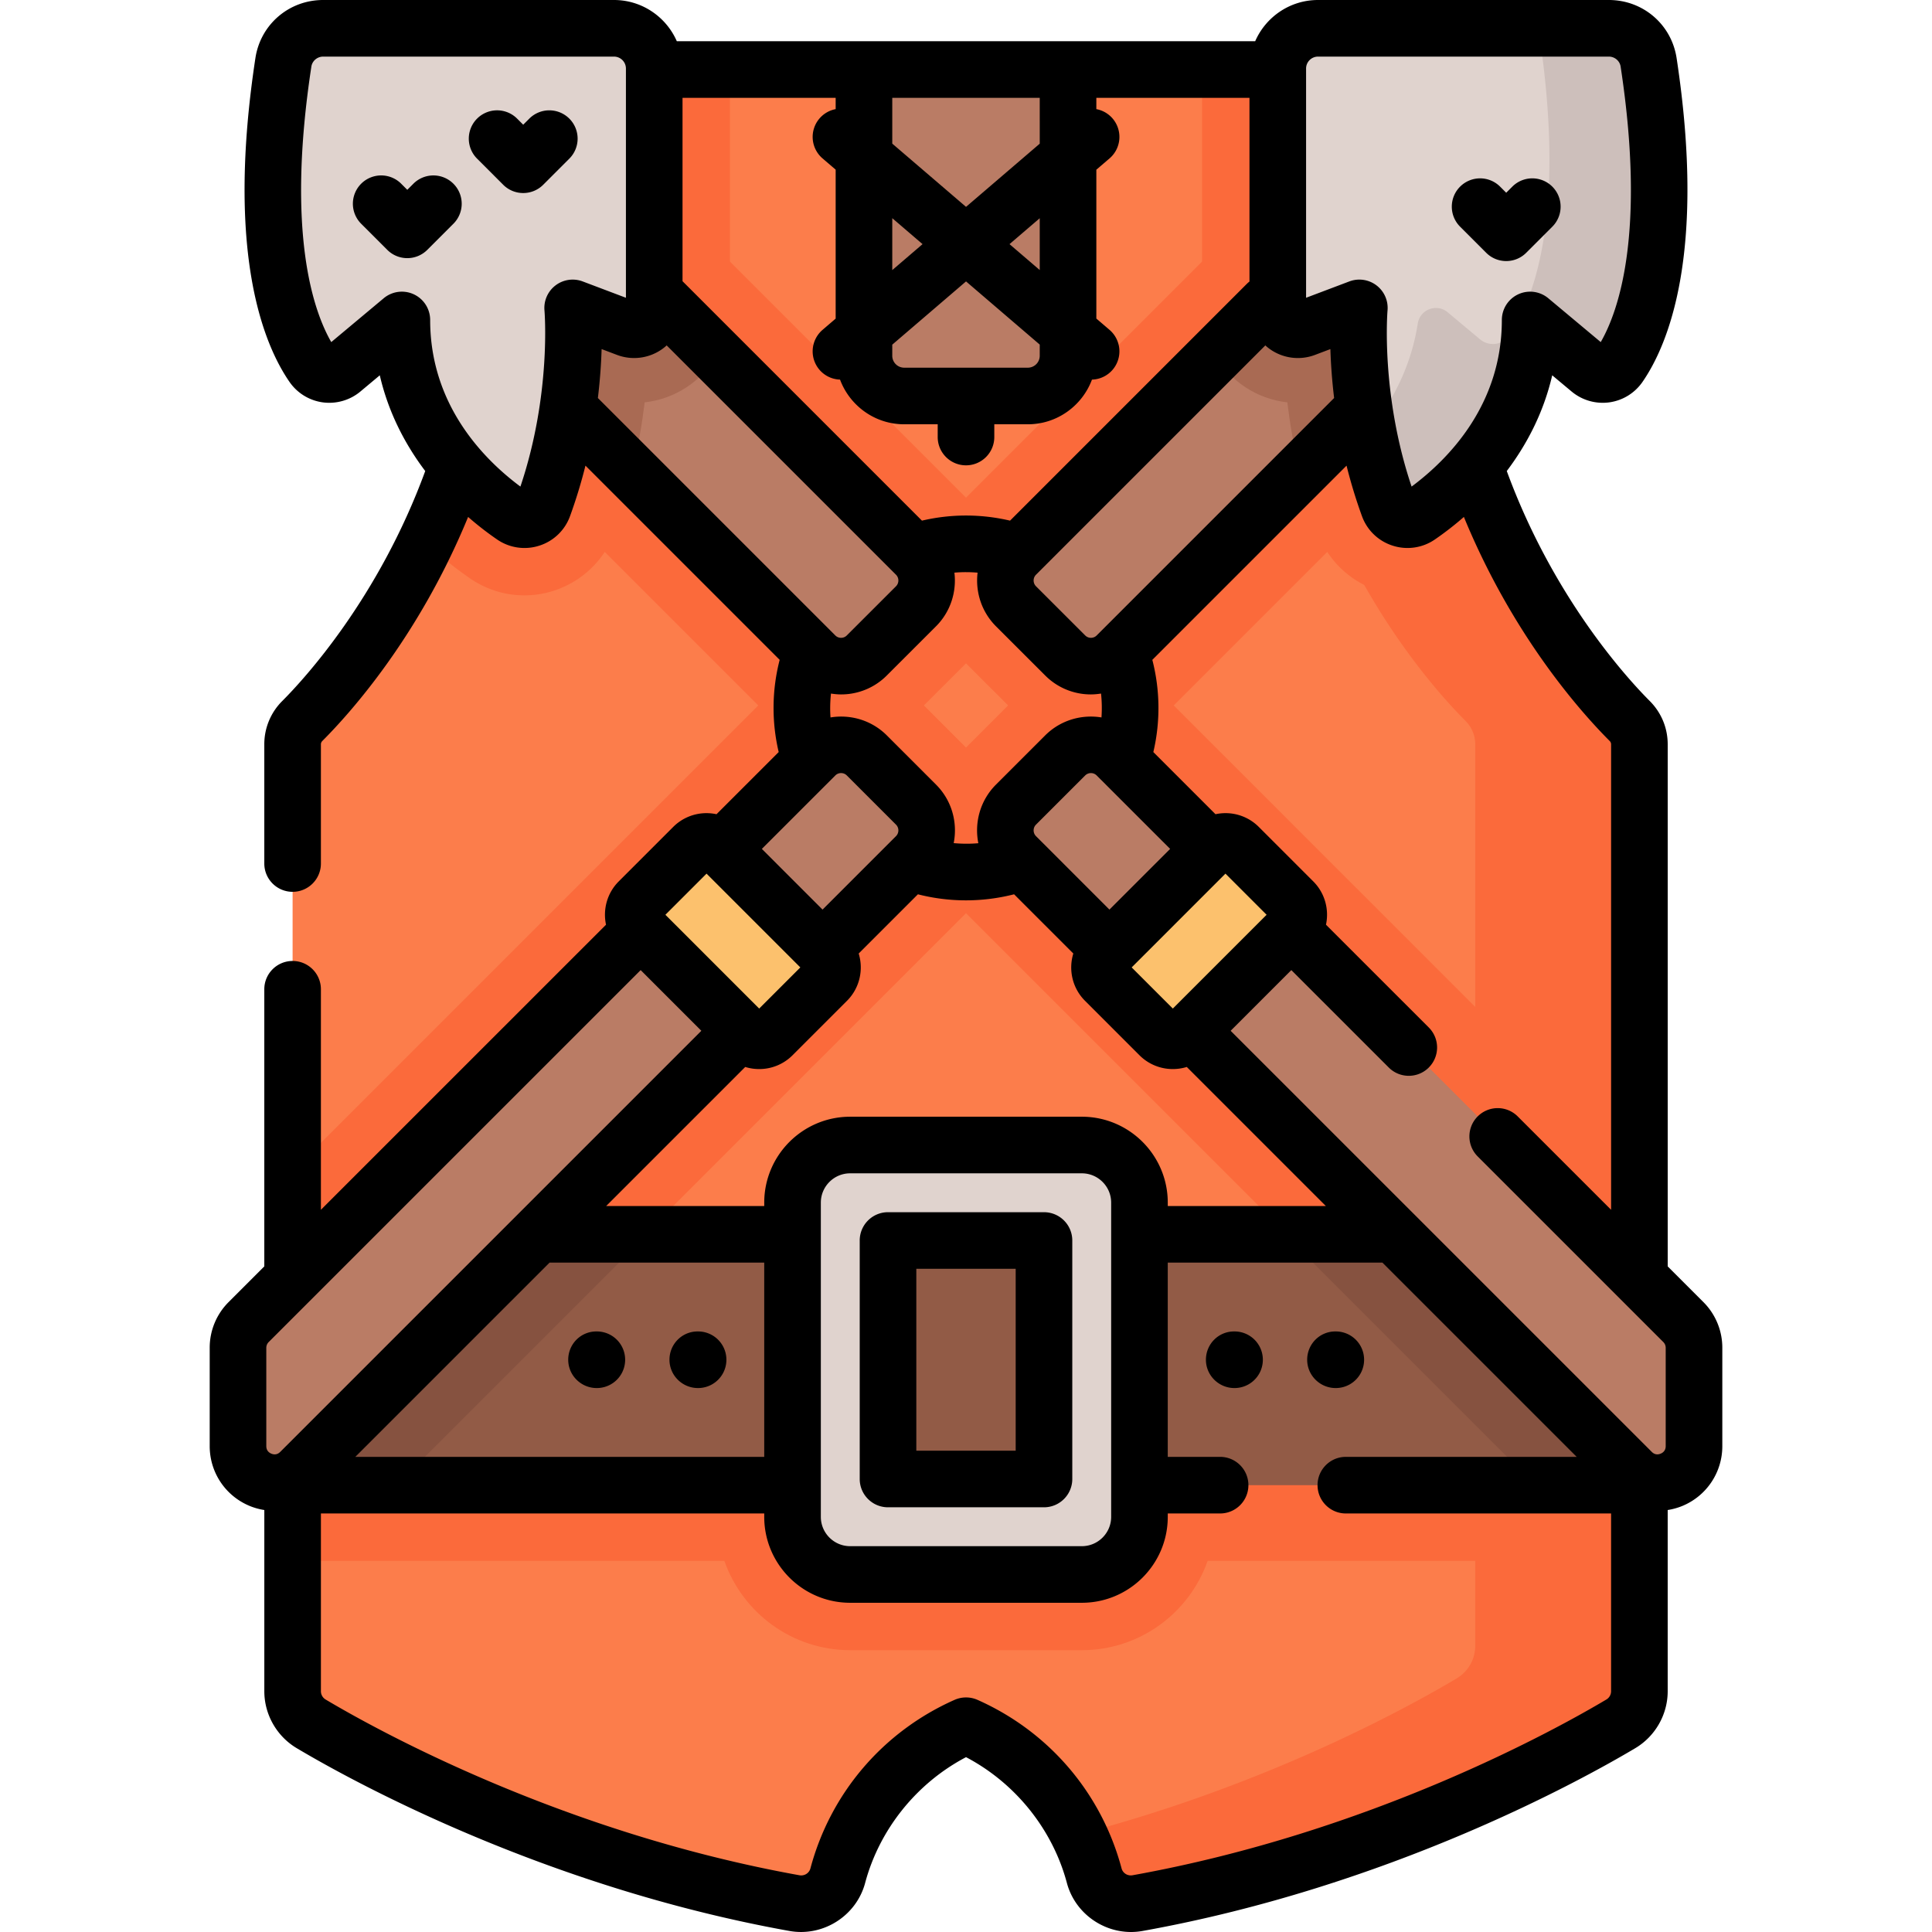 <svg xmlns="http://www.w3.org/2000/svg" version="1.1" xmlns:xlink="http://www.w3.org/1999/xlink" width="512" height="512" x="0" y="0" viewBox="0 0 511.991 511.991" style="enable-background:new 0 0 512 512" xml:space="preserve" class=""><g><path fill="#fc7d4b" d="M434.446 383.688v64.508c0 3.54-1.865 6.82-4.914 8.625-15.224 9.066-64.458 36.075-128.074 47.519-5.135.923-10.14-2.237-11.484-7.281-4.754-17.792-17.411-32.365-33.969-39.726-16.568 7.351-29.235 21.924-33.989 39.726-1.344 5.045-6.348 8.204-11.484 7.271-63.616-11.433-112.849-38.442-128.074-47.509a10.02 10.02 0 0 1-4.914-8.625v-64.508z" opacity="1" data-original="#fc7d4b" class=""></path><path fill="#fb6a3b" d="M434.446 383.688v29.947H320.033c-4.824 13.77-17.943 23.669-33.338 23.669h-61.399c-15.395 0-28.513-9.899-33.337-23.669H77.545v-29.947z" opacity="1" data-original="#fb6a3b" class=""></path><path fill="#fb6a3b" d="M434.446 383.688v64.508c0 3.54-1.865 6.82-4.914 8.625-15.224 9.066-64.458 36.075-128.074 47.519-5.135.923-10.14-2.237-11.484-7.281a60.316 60.316 0 0 0-4.092-10.932c49.866-13.058 87.245-33.648 100.152-41.341a10.042 10.042 0 0 0 4.914-8.625v-52.473z" opacity="1" data-original="#fb6a3b" class=""></path><path fill="#fc7d4b" d="M434.451 197.247v165.365H77.54V197.247c0-2.319.924-4.537 2.564-6.178 12.775-12.784 68.053-74.903 45.347-172.642H386.54c-22.706 97.739 32.572 159.858 45.347 172.642a8.735 8.735 0 0 1 2.564 6.178z" opacity="1" data-original="#fc7d4b" class=""></path><g fill="#fb6a3b"><path d="m311.046 186.944 76.032-76.032c-6.71-25.585-8.866-56.635-.542-92.48h-16.478a29.527 29.527 0 0 0-3.861 3.25L255.996 131.883 145.774 21.661a29.853 29.853 0 0 0-3.841-3.229h-16.478c8.324 35.845 6.168 66.895-.542 92.48l76.032 76.032-123.4 123.4v52.273h57.839l120.612-120.612 120.612 120.612h57.839v-52.283zm-55.05 11.162-11.163-11.163 11.163-11.153 11.163 11.153z" fill="#fb6a3b" opacity="1" data-original="#fb6a3b" class=""></path><path d="M399.153 143.758a95.228 95.228 0 0 1-11.805 9.568 25.32 25.32 0 0 1-14.352 4.443c-10.631 0-20.219-6.71-23.87-16.689-4.433-12.155-6.78-23.89-7.983-33.789-12.687-1.394-22.586-12.186-22.586-25.244V18.432h67.978c-12.304 52.964-1.703 95.469 12.618 125.326zM193.433 18.432v63.616c0 13.058-9.899 23.85-22.586 25.244-1.203 9.899-3.55 21.633-7.983 33.789-3.641 9.979-13.239 16.689-23.87 16.689-5.135.01-10.1-1.534-14.352-4.443a95.21 95.21 0 0 1-11.804-9.568c14.322-29.857 24.923-72.361 12.617-125.326h67.978z" fill="#fb6a3b" opacity="1" data-original="#fb6a3b" class=""></path><path d="M434.446 197.244v165.373H390.95V197.244a8.763 8.763 0 0 0-2.558-6.178c-12.777-12.777-68.059-74.899-45.352-172.634h43.497c-22.706 97.735 32.575 159.857 45.352 172.634a8.762 8.762 0 0 1 2.557 6.178z" fill="#fb6a3b" opacity="1" data-original="#fb6a3b" class=""></path></g><path fill="#ba7c65" d="M283.036 18.428V94.28c0 5.888-4.773 10.661-10.661 10.661h-32.759c-5.888 0-10.661-4.773-10.661-10.661V18.428z" opacity="1" data-original="#ba7c65" class=""></path><path fill="#925b46" d="M434.446 361.925v31.652H77.545v-31.652l34.821-34.822h287.259z" opacity="1" data-original="#925b46"></path><g fill="#865240"><path d="M112.366 327.103h59.193l-66.474 66.474h-27.54v-31.652zM434.446 361.925v31.652h-27.54l-66.474-66.474h59.193z" fill="#865240" opacity="1" data-original="#865240"></path></g><path fill="#e0d3ce" d="M286.695 417.245h-61.4c-8.433 0-15.269-6.836-15.269-15.269v-83.27c0-8.433 6.836-15.269 15.269-15.269h61.4c8.433 0 15.269 6.836 15.269 15.269v83.27c0 8.432-6.836 15.269-15.269 15.269zm-51.365-25.303h41.332V328.74H235.33z" opacity="1" data-original="#e0d3ce"></path><path fill="#ba7c65" d="M242.746 226.891 79.567 390.061c-6.088 6.087-16.496 1.776-16.496-6.833V357.18a9.663 9.663 0 0 1 2.83-6.833l150.155-150.146c3.774-3.773 9.892-3.773 13.666 0l13.024 13.024a9.663 9.663 0 0 1 0 13.666zM407.077 62.554 295.942 173.688c-3.781 3.781-9.899 3.781-13.67 0l-13.028-13.018c-3.771-3.781-3.771-9.899 0-13.67L380.379 35.866c3.781-3.771 9.899-3.771 13.67 0l13.028 13.028c3.771 3.771 3.771 9.889 0 13.66z" opacity="1" data-original="#ba7c65" class=""></path><path fill="#a96a53" d="m407.077 62.554-62.573 62.573c-1.615-6.589-2.668-12.847-3.36-18.504-8.144-.893-15.134-5.667-19.106-12.416l58.34-58.34c3.781-3.771 9.899-3.771 13.67 0l13.028 13.028c3.772 3.77 3.772 9.888.001 13.659z" opacity="1" data-original="#a96a53"></path><path fill="#ba7c65" d="m242.747 160.67-13.028 13.018c-3.771 3.781-9.889 3.781-13.67 0L104.915 62.554c-3.771-3.771-3.771-9.889 0-13.66l13.028-13.028c3.771-3.771 9.889-3.771 13.67 0L242.747 147c3.771 3.771 3.771 9.889 0 13.67z" opacity="1" data-original="#ba7c65" class=""></path><path fill="#a96a53" d="M189.953 94.206c-3.972 6.75-10.962 11.524-19.106 12.416-.692 5.657-1.745 11.915-3.36 18.504l-62.573-62.573c-3.771-3.771-3.771-9.889 0-13.66l13.028-13.028c3.771-3.771 9.889-3.771 13.67 0z" opacity="1" data-original="#a96a53"></path><path fill="#ba7c65" d="M448.92 357.18v26.048c0 8.609-10.408 12.92-16.496 6.833l-163.179-163.17a9.663 9.663 0 0 1 0-13.666l13.024-13.024a9.663 9.663 0 0 1 13.666 0L446.09 350.347a9.663 9.663 0 0 1 2.83 6.833z" opacity="1" data-original="#ba7c65" class=""></path><path fill="#e0d3ce" d="M338.617 18.161V82.05c0 3.728 3.728 6.304 7.215 4.986l14.4-5.442s-2.317 25.027 7.741 52.609c1.196 3.281 5.161 4.545 8.044 2.573 9.936-6.798 29.48-23.757 29.48-51.984L421.297 98c2.399 2.006 6.009 1.537 7.789-1.034 5.804-8.385 15.404-30.558 7.805-80.453-.79-5.191-5.283-9.013-10.534-9.013h-77.079c-5.887 0-10.661 4.773-10.661 10.661z" opacity="1" data-original="#e0d3ce"></path><path fill="#cdbfbb" d="M429.091 96.961c-1.785 2.577-5.396 3.049-7.793 1.043l-15.806-13.209c0 28.222-19.537 45.182-29.476 51.982-2.878 1.976-6.85.702-8.044-2.578-2.497-6.85-4.232-13.549-5.426-19.738 5.955-7.248 11.312-16.775 13.168-28.701.583-3.747 5.007-5.444 7.917-3.012l8.582 7.171c2.397 2.006 6.008 1.534 7.783-1.033 5.807-8.384 15.405-30.559 7.813-80.455a8.799 8.799 0 0 0-.191-.933h18.735c5.256 0 9.749 3.821 10.541 9.016 7.592 49.898-2.006 72.063-7.803 80.447z" opacity="1" data-original="#cdbfbb"></path><path fill="#e0d3ce" d="M173.374 18.161V82.05c0 3.728-3.728 6.304-7.215 4.986l-14.4-5.442s2.317 25.027-7.741 52.609c-1.196 3.281-5.161 4.545-8.044 2.573-9.936-6.798-29.48-23.757-29.48-51.984L90.695 98c-2.399 2.006-6.009 1.537-7.789-1.034-5.804-8.385-15.404-30.558-7.805-80.453.79-5.191 5.282-9.013 10.533-9.013h77.079c5.888 0 10.661 4.773 10.661 10.661z" opacity="1" data-original="#e0d3ce"></path><g fill="#fcc16d"><path d="m307.259 274.336-14.42-14.42a5.016 5.016 0 0 1 0-7.092l28.367-28.367a5.016 5.016 0 0 1 7.092 0l14.42 14.42a5.016 5.016 0 0 1 0 7.092l-28.367 28.367a5.014 5.014 0 0 1-7.092 0zM204.732 274.336l14.42-14.42a5.016 5.016 0 0 0 0-7.092l-28.367-28.367a5.016 5.016 0 0 0-7.092 0l-14.42 14.42a5.016 5.016 0 0 0 0 7.092l28.367 28.367a5.014 5.014 0 0 0 7.092 0z" fill="#fcc16d" opacity="1" data-original="#fcc16d"></path></g><path d="M276.662 321.239H235.33a7.499 7.499 0 0 0-7.5 7.5v63.202c0 4.143 3.357 7.5 7.5 7.5h41.332c4.143 0 7.5-3.357 7.5-7.5v-63.202a7.5 7.5 0 0 0-7.5-7.5zm-7.5 63.202H242.83v-48.202h26.332z" fill="#000000" opacity="1" data-original="#000000" class=""></path><path d="m451.392 345.043-9.441-9.441V197.247c0-4.332-1.69-8.409-4.759-11.479-5.813-5.818-25.532-27.242-37.887-60.94 5.113-6.775 9.696-15.218 12.041-25.37l5.141 4.297a12.877 12.877 0 0 0 9.963 2.875 12.814 12.814 0 0 0 8.803-5.395c6.774-9.784 16.958-33.949 9.055-85.85C442.949 6.47 435.401 0 426.357 0h-77.078c-7.443 0-13.847 4.505-16.649 10.928H179.361C176.56 4.505 170.155 0 162.712 0H85.634c-9.042 0-16.591 6.47-17.948 15.384-7.904 51.901 2.279 76.066 9.053 85.85a12.822 12.822 0 0 0 8.804 5.396c3.57.48 7.199-.565 9.963-2.875l5.141-4.297c2.345 10.152 6.927 18.595 12.041 25.371-12.353 33.687-32.045 55.093-37.887 60.94a16.138 16.138 0 0 0-4.759 11.479v31.591c0 4.143 3.357 7.5 7.5 7.5s7.5-3.357 7.5-7.5v-31.591c0-.327.131-.639.368-.876 7.642-7.647 25.688-27.865 38.644-59.378a82.784 82.784 0 0 0 7.686 5.972 12.785 12.785 0 0 0 11.187 1.633 12.753 12.753 0 0 0 8.137-7.826 133.964 133.964 0 0 0 4.085-13.378l51.468 51.467a50.97 50.97 0 0 0-.261 24.436l-16.477 16.476a12.635 12.635 0 0 0-2.638-.285 12.439 12.439 0 0 0-8.85 3.665l-14.421 14.422c-3.11 3.111-4.228 7.464-3.372 11.476l-75.556 75.551v-58.44c0-4.143-3.357-7.5-7.5-7.5s-7.5 3.357-7.5 7.5v73.439l-9.442 9.442a17.053 17.053 0 0 0-5.027 12.137v26.049c0 6.966 4.159 13.19 10.596 15.856a17.23 17.23 0 0 0 3.878 1.08v48.033c0 6.146 3.286 11.92 8.576 15.071 14.097 8.393 65.174 36.688 130.58 48.447 8.915 1.599 17.728-3.984 20.062-12.72 3.806-14.25 13.686-26.493 26.741-33.339 13.045 6.851 22.921 19.095 26.726 33.339 2.064 7.729 9.2 12.994 16.992 12.994 1.015 0 2.041-.09 3.068-.274 65.407-11.76 116.484-40.055 130.582-48.448 5.289-3.15 8.575-8.925 8.575-15.07v-48.033a17.23 17.23 0 0 0 3.878-1.08 17.113 17.113 0 0 0 10.596-15.856v-26.05a17.065 17.065 0 0 0-5.031-12.137zm-24.441-147.796v123.356l-24.749-24.748a7.5 7.5 0 0 0-10.606.001 7.498 7.498 0 0 0 .001 10.606l49.189 49.188c.409.408.635.952.635 1.529v26.049c0 1.194-.727 1.746-1.336 1.998-.607.254-1.513.377-2.357-.469L326.129 273.165l16.083-16.083 25.82 25.818c1.464 1.464 3.384 2.196 5.303 2.196s3.839-.732 5.304-2.197a7.498 7.498 0 0 0-.001-10.606l-27.244-27.242c.856-4.012-.262-8.366-3.373-11.478l-14.42-14.42a12.437 12.437 0 0 0-8.85-3.665c-.898 0-1.78.101-2.638.285l-16.472-16.471a51.015 51.015 0 0 0-.268-24.438l51.469-51.469a133.935 133.935 0 0 0 4.084 13.377 12.753 12.753 0 0 0 8.137 7.826 12.783 12.783 0 0 0 11.186-1.632 82.866 82.866 0 0 0 7.689-5.976c12.968 31.537 31.034 51.768 38.642 59.38.24.238.371.55.371.877zm-140.255 98.69h-61.4c-12.555 0-22.769 10.214-22.769 22.769v.895h-41.888l36.851-36.849c1.182.364 2.424.555 3.696.555a12.44 12.44 0 0 0 8.85-3.666l14.42-14.42c3.386-3.387 4.417-8.246 3.102-12.535l15.694-15.692a51.35 51.35 0 0 0 12.735 1.603c4.297 0 8.593-.54 12.754-1.605l15.694 15.693c-1.315 4.289-.284 9.149 3.102 12.535l14.419 14.418.001.002a12.438 12.438 0 0 0 8.85 3.666c1.272 0 2.514-.191 3.696-.555l36.85 36.849h-41.887v-.895c-.002-12.555-10.216-22.768-22.77-22.768zm7.768 22.768v83.271c0 4.283-3.485 7.769-7.769 7.769h-61.4c-4.283 0-7.769-3.485-7.769-7.769v-83.271c0-4.283 3.485-7.769 7.769-7.769h61.4c4.284.001 7.769 3.486 7.769 7.769zM70.571 357.18c0-.577.226-1.121.634-1.529l98.574-98.569 16.084 16.083-111.6 111.593c-.846.845-1.75.722-2.356.469-.609-.252-1.336-.804-1.336-1.998zm75.067-22.58h56.888v51.477H94.159zm74.577-150.802c.878.137 1.767.226 2.672.226h.011a17.032 17.032 0 0 0 12.123-5.03l13.036-13.026c3.867-3.878 5.48-9.158 4.868-14.215a36.085 36.085 0 0 1 6.141.006c-.609 5.056 1.006 10.335 4.877 14.217l13.019 13.009a17.04 17.04 0 0 0 12.132 5.039h.011c.906 0 1.797-.09 2.676-.227a36.03 36.03 0 0 1 .116 6.326c-5.273-.864-10.872.717-14.93 4.774l-13.025 13.024c-4.212 4.213-5.767 10.088-4.676 15.533-2.172.195-4.36.172-6.533-.022 1.083-5.439-.475-11.304-4.682-15.512l-13.023-13.023c-4.06-4.059-9.663-5.639-14.938-4.773-.15-2.108-.1-4.223.125-6.326zm-39.341-157.87h40.581v2.994a7.454 7.454 0 0 0-4.29 2.482 7.5 7.5 0 0 0 .813 10.575l3.477 2.98v39.477l-3.477 2.98a7.498 7.498 0 0 0-.813 10.575 7.472 7.472 0 0 0 5.447 2.606c2.575 6.903 9.215 11.842 17.004 11.842h8.88v3.376c0 4.143 3.357 7.5 7.5 7.5s7.5-3.357 7.5-7.5v-3.376h8.88c7.789 0 14.429-4.939 17.004-11.841a7.473 7.473 0 0 0 5.466-2.607 7.5 7.5 0 0 0-.813-10.575l-3.495-2.996V44.976l3.495-2.996a7.498 7.498 0 0 0 .813-10.575 7.467 7.467 0 0 0-4.309-2.485v-2.991h40.581v48.677a7.651 7.651 0 0 0-.683.598l-62.766 62.768a51.003 51.003 0 0 0-23.346 0l-63.449-63.45zm94.663 65.391v2.96a3.165 3.165 0 0 1-3.161 3.161h-32.76a3.165 3.165 0 0 1-3.161-3.161v-2.944l19.55-16.759zm-8.008-26.621 8.008-6.865v13.729zm-31.074 6.881V57.818l8.027 6.88zm74.35 195.696L299.9 256.37l24.853-24.853 10.905 10.905zm-16.795-26.228-19.461-19.46a2.165 2.165 0 0 1-.001-3.059l13.025-13.023a2.163 2.163 0 0 1 3.059 0l19.461 19.459zm-72.649-35.542a2.124 2.124 0 0 1 1.529-.634c.408 0 1.005.11 1.529.634l13.023 13.022c.844.844.844 2.217.001 3.06l-19.462 19.46-16.083-16.083zM346.118 18.161A3.165 3.165 0 0 1 349.279 15h77.078c1.549 0 2.891 1.136 3.12 2.642 6.732 44.21-.568 64.851-5.272 73.015l-13.897-11.618a7.5 7.5 0 0 0-12.31 5.755c0 22.428-14.061 36.822-23.918 44.154-8.235-24.482-6.396-46.446-6.378-46.662a7.5 7.5 0 0 0-10.119-7.707l-11.464 4.332v-60.75zm2.366 75.891 4.075-1.54c.113 3.663.4 8.061.99 12.963l-62.911 62.911a2.131 2.131 0 0 1-1.534.639h-.002c-.405 0-.999-.11-1.528-.642l-13.019-13.009a2.172 2.172 0 0 1-.007-3.069l60.77-60.771c.42.382.862.744 1.336 1.071a12.822 12.822 0 0 0 11.83 1.447zm-72.947-55.975L256.005 54.82l-19.55-16.759V25.928h39.082zm-137.624 90.87c-9.857-7.331-23.918-21.726-23.918-44.154a7.499 7.499 0 0 0-7.499-7.5 7.505 7.505 0 0 0-4.812 1.745L87.787 90.656c-4.704-8.162-12.005-28.805-5.272-73.014.229-1.506 1.57-2.642 3.119-2.642h77.078a3.165 3.165 0 0 1 3.161 3.161V78.91l-11.464-4.332a7.508 7.508 0 0 0-10.121 7.695c.021.227 1.861 22.191-6.375 46.674zm21.519-36.435 4.074 1.54a12.838 12.838 0 0 0 11.831-1.446c.474-.328.916-.689 1.336-1.071l60.771 60.771c.844.844.84 2.221.001 3.061l-13.036 13.026a2.11 2.11 0 0 1-1.52.633h-.002a2.126 2.126 0 0 1-1.534-.64l-62.911-62.911c.59-4.902.877-9.3.99-12.963zm27.807 139.006 24.853 24.853-10.905 10.905-24.853-24.853zm238.458 218.863c-13.548 8.065-62.641 35.26-125.563 46.572-1.314.235-2.571-.547-2.913-1.827-5.333-19.962-19.245-36.235-38.169-44.649a7.506 7.506 0 0 0-6.09-.002c-18.938 8.406-32.858 24.682-38.192 44.652-.342 1.277-1.592 2.063-2.914 1.826-62.921-11.313-112.014-38.507-125.561-46.571a2.561 2.561 0 0 1-1.251-2.184v-47.122h117.482v.899c0 12.555 10.214 22.769 22.769 22.769h61.4c12.555 0 22.769-10.214 22.769-22.769v-.899h13.869c4.143 0 7.5-3.357 7.5-7.5s-3.357-7.5-7.5-7.5h-13.869V334.6h56.888l51.479 51.477h-61.173c-4.143 0-7.5 3.357-7.5 7.5s3.357 7.5 7.5 7.5h70.289v47.122a2.56 2.56 0 0 1-1.25 2.182z" fill="#000000" opacity="1" data-original="#000000" class=""></path><path d="m327.203 352.841-.09-.001h-.083c-4.104 0-7.408 3.305-7.453 7.419-.045 4.142 3.321 7.536 7.464 7.582h.083a7.5 7.5 0 0 0 .079-15zM353.956 367.841a7.5 7.5 0 0 0 .079-15l-.09-.001h-.083c-4.104 0-7.408 3.305-7.453 7.419-.045 4.142 3.321 7.536 7.464 7.582zM158.208 352.841l-.09-.001h-.083c-4.104 0-7.408 3.305-7.453 7.419-.045 4.142 3.321 7.536 7.464 7.582h.083a7.5 7.5 0 0 0 .079-15zM185.041 352.841l-.09-.001h-.083c-4.104 0-7.408 3.305-7.453 7.419-.045 4.142 3.321 7.536 7.464 7.582h.083a7.5 7.5 0 0 0 .079-15zM393.851 66.987c1.464 1.464 3.384 2.196 5.303 2.196s3.839-.732 5.304-2.196l6.918-6.918a7.5 7.5 0 0 0-10.607-10.607l-1.614 1.615-1.616-1.615a7.5 7.5 0 0 0-10.606.001 7.498 7.498 0 0 0 .001 10.606zM150.875 31.436a7.5 7.5 0 0 0-10.606-.001l-1.616 1.615-1.614-1.615a7.5 7.5 0 0 0-10.607 10.607l6.918 6.918a7.48 7.48 0 0 0 5.304 2.196 7.477 7.477 0 0 0 5.303-2.196l6.919-6.918a7.5 7.5 0 0 0-.001-10.606zM109.548 48.688l-1.614 1.614-1.615-1.615a7.5 7.5 0 0 0-10.607 10.607l6.919 6.919a7.502 7.502 0 0 0 10.608-.001l6.918-6.919a7.498 7.498 0 0 0-.001-10.606 7.503 7.503 0 0 0-10.608.001z" fill="#000000" opacity="1" data-original="#000000" class=""></path></g></svg>